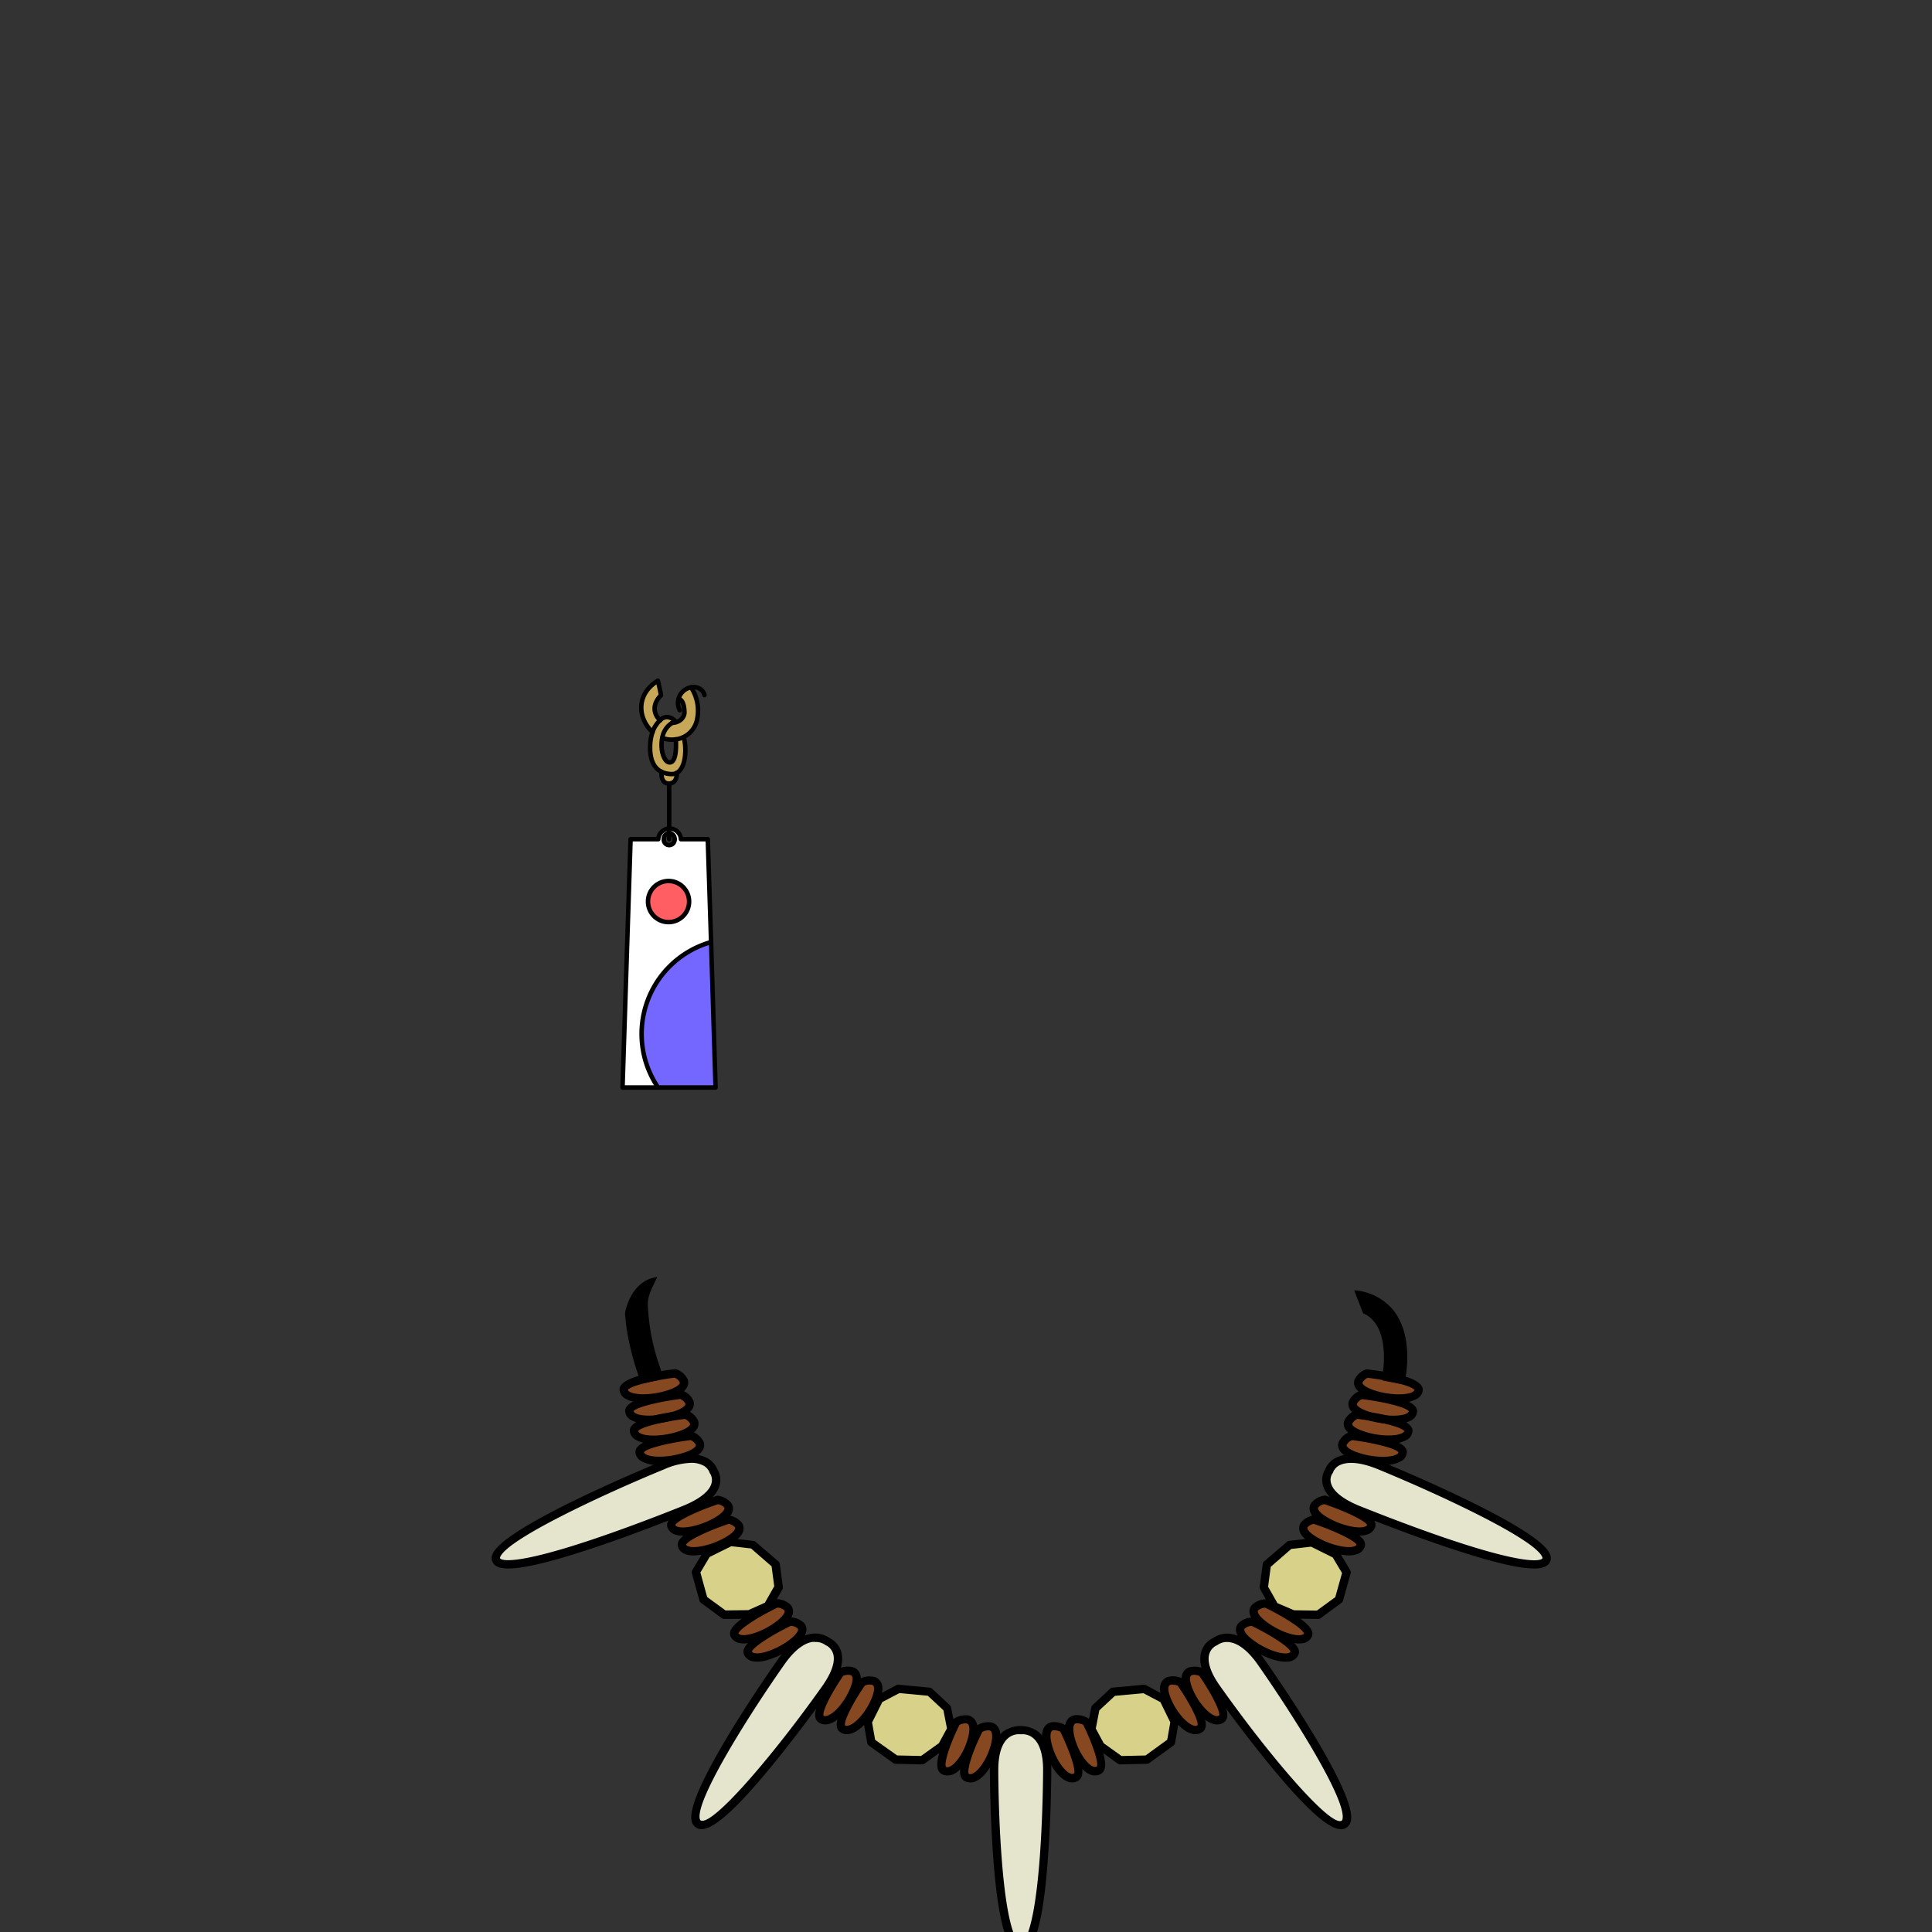 <svg id="jewelry" xmlns="http://www.w3.org/2000/svg" viewBox="0 0 432 432">
  <rect x="0" y="0" width="432" height="432" fill="#333333" stroke="none"/>
  <defs>
    <style>.BUNTAI_BADGER_JEWELRY_BADGER_JEWELRY_21_cls-1{fill:#d8d189;}.BUNTAI_BADGER_JEWELRY_BADGER_JEWELRY_21_cls-2{fill:#e5e5cd;}.BUNTAI_BADGER_JEWELRY_BADGER_JEWELRY_21_cls-3{fill:#864821;}.BUNTAI_BADGER_JEWELRY_BADGER_JEWELRY_21_cls-4{fill:#7367ff;}.BUNTAI_BADGER_JEWELRY_BADGER_JEWELRY_21_cls-5{fill:#ff5e63;}.BUNTAI_BADGER_JEWELRY_BADGER_JEWELRY_21_cls-6{fill:#fff;}.BUNTAI_BADGER_JEWELRY_BADGER_JEWELRY_21_cls-7{fill:none;stroke:#000;stroke-linecap:round;stroke-linejoin:round;}.BUNTAI_BADGER_JEWELRY_BADGER_JEWELRY_21_cls-8{fill:#c7a858;}</style>
  </defs>
  <polygon class="BUNTAI_BADGER_JEWELRY_BADGER_JEWELRY_21_cls-1" points="207.82 378.28 200.87 377.64 196.54 379.95 194.07 385.02 194.87 389.56 200.28 393.46 206.23 393.59 210.62 390.42 212.68 386.63 211.77 381.96 207.82 378.28" />
  <polygon class="BUNTAI_BADGER_JEWELRY_BADGER_JEWELRY_21_cls-1" points="168.33 345.45 163.35 344.88 158 347.54 155.6 351.58 157.31 357.68 161.94 361.09 167.54 361.01 171.7 359.14 174.09 354.93 173.41 349.82 168.33 345.45" />
  <polygon class="BUNTAI_BADGER_JEWELRY_BADGER_JEWELRY_21_cls-1" points="255.82 377.64 248.87 378.28 244.92 381.96 244.01 386.63 246.07 390.42 250.46 393.59 256.41 393.46 261.83 389.56 262.62 385.02 260.15 379.95 255.82 377.64" />
  <polygon class="BUNTAI_BADGER_JEWELRY_BADGER_JEWELRY_21_cls-1" points="298.69 347.54 293.34 344.88 288.37 345.45 283.28 349.82 282.6 354.93 284.99 359.14 289.15 361.01 294.75 361.09 299.38 357.68 301.09 351.58 298.69 347.54" />
  <path class="BUNTAI_BADGER_JEWELRY_BADGER_JEWELRY_21_cls-2" d="M228.23,386.87s-5.95-.95-5.95,8.88c0,0,.06,39.67,5.95,39.67s6-39.67,6-39.67C234.18,385.92,228.23,386.87,228.23,386.87Z" />
  <path class="BUNTAI_BADGER_JEWELRY_BADGER_JEWELRY_21_cls-2" d="M185,367.07s-4.44-3.73-10.27,4.54c0,0-23.49,33.39-18.54,36.3s28.54-30.43,28.54-30.43C190.54,369.21,185,367.07,185,367.07Z" />
  <path class="BUNTAI_BADGER_JEWELRY_BADGER_JEWELRY_21_cls-2" d="M159.54,329s-1.49-5.34-11.32-1.31c0,0-39.66,16.3-37.25,21.2s42.12-11.3,42.12-11.3C162.92,333.53,159.54,329,159.54,329Z" />
  <path class="BUNTAI_BADGER_JEWELRY_BADGER_JEWELRY_21_cls-2" d="M271.71,367.07s-5.56,2.14.27,10.41c0,0,23.59,33.33,28.54,30.43S282,371.61,282,371.61C276.15,363.34,271.71,367.07,271.71,367.07Z" />
  <path class="BUNTAI_BADGER_JEWELRY_BADGER_JEWELRY_21_cls-2" d="M308.47,327.66c-9.83-4-11.32,1.31-11.32,1.31s-3.38,4.56,6.45,8.59c0,0,39.71,16.2,42.12,11.3S308.47,327.66,308.47,327.66Z" />
  <path class="BUNTAI_BADGER_JEWELRY_BADGER_JEWELRY_21_cls-3" d="M190.55,373.7A3.94,3.94,0,0,0,188,374s-6.4,9.09-4.36,10.42,5.38-2.3,7-5.55S191.65,374.13,190.55,373.7Z" />
  <path class="BUNTAI_BADGER_JEWELRY_BADGER_JEWELRY_21_cls-3" d="M195.37,375.89a4,4,0,0,0-2.6.25s-6.4,9.1-4.35,10.42,5.38-2.29,7-5.55S196.47,376.32,195.37,375.89Z" />
  <path class="BUNTAI_BADGER_JEWELRY_BADGER_JEWELRY_21_cls-3" d="M216.36,384.46a3.91,3.91,0,0,0-2.53.57s-5,9.8-2.76,10.86,5-2.94,6.05-6.36S217.51,384.74,216.36,384.46Z" />
  <path class="BUNTAI_BADGER_JEWELRY_BADGER_JEWELRY_21_cls-3" d="M221.46,386a3.91,3.91,0,0,0-2.53.57s-5,9.81-2.76,10.87,5-2.94,6.05-6.37S222.61,386.31,221.46,386Z" />
  <path class="BUNTAI_BADGER_JEWELRY_BADGER_JEWELRY_21_cls-3" d="M162.75,336.6a3.74,3.74,0,0,0-2.22-1.24s-11.15,3.67-10.41,5.86,5.8,1.16,9.22-.55S163.34,337.55,162.75,336.6Z" />
  <path class="BUNTAI_BADGER_JEWELRY_BADGER_JEWELRY_21_cls-3" d="M165.12,341a3.74,3.74,0,0,0-2.22-1.24s-11.15,3.67-10.41,5.85,5.8,1.17,9.22-.55S165.71,342,165.12,341Z" />
  <path class="BUNTAI_BADGER_JEWELRY_BADGER_JEWELRY_21_cls-3" d="M176.07,359.46a3.88,3.88,0,0,0-2.39-1s-10.49,5-9.44,7.09,5.92.44,9-1.68S176.79,360.32,176.07,359.46Z" />
  <path class="BUNTAI_BADGER_JEWELRY_BADGER_JEWELRY_21_cls-3" d="M176.69,362.58s-10.5,5-9.44,7.09,5.92.43,9.05-1.69,3.5-3.58,2.77-4.45A3.82,3.82,0,0,0,176.69,362.58Z" />
  <path class="BUNTAI_BADGER_JEWELRY_BADGER_JEWELRY_21_cls-3" d="M150.89,321.25c3.75-1,4.65-2.24,4.3-3.29s-1.87-1.65-1.87-1.65-1.48.18-3.36.5c3.65-1,4.54-2.23,4.19-3.26s-1.87-1.65-1.87-1.65-11.75,1.37-11.56,3.64c.16,1.78,3.35,2.18,6.52,1.79-2.83.63-5.58,1.52-5.48,2.63C142,322.24,147.14,322.25,150.89,321.25Z" />
  <path class="BUNTAI_BADGER_JEWELRY_BADGER_JEWELRY_21_cls-3" d="M156.45,322.73c-.34-1-1.87-1.65-1.87-1.65s-11.76,1.37-11.56,3.65,5.38,2.29,9.13,1.29S156.8,323.78,156.45,322.73Z" />
  <path class="BUNTAI_BADGER_JEWELRY_BADGER_JEWELRY_21_cls-3" d="M148.59,312.07c3.75-1,4.65-2.25,4.3-3.29s-1.87-1.65-1.87-1.65-11.75,1.36-11.56,3.64S144.84,313.06,148.59,312.07Z" />
  <path class="BUNTAI_BADGER_JEWELRY_BADGER_JEWELRY_21_cls-3" d="M266.15,373.7c-1.1.43-1.58,1.87,0,5.13s4.9,6.87,6.94,5.55S268.74,374,268.74,374A4,4,0,0,0,266.15,373.7Z" />
  <path class="BUNTAI_BADGER_JEWELRY_BADGER_JEWELRY_21_cls-3" d="M261.33,375.89c-1.1.43-1.57,1.86,0,5.12s4.9,6.88,6.94,5.55-4.35-10.42-4.35-10.42A4,4,0,0,0,261.33,375.89Z" />
  <path class="BUNTAI_BADGER_JEWELRY_BADGER_JEWELRY_21_cls-3" d="M240.33,384.46c-1.15.28-1.83,1.65-.76,5.07s3.84,7.42,6.06,6.36S242.86,385,242.86,385A3.89,3.89,0,0,0,240.33,384.46Z" />
  <path class="BUNTAI_BADGER_JEWELRY_BADGER_JEWELRY_21_cls-3" d="M235.23,386c-1.15.29-1.83,1.65-.76,5.07s3.84,7.42,6.06,6.37-2.77-10.87-2.77-10.87A3.89,3.89,0,0,0,235.23,386Z" />
  <path class="BUNTAI_BADGER_JEWELRY_BADGER_JEWELRY_21_cls-3" d="M296.16,335.36a3.74,3.74,0,0,0-2.22,1.24c-.59.95,0,2.35,3.41,4.07s8.48,2.73,9.22.55S296.16,335.36,296.16,335.36Z" />
  <path class="BUNTAI_BADGER_JEWELRY_BADGER_JEWELRY_21_cls-3" d="M293.79,339.77a3.77,3.77,0,0,0-2.22,1.24c-.59.95,0,2.35,3.41,4.06s8.49,2.74,9.22.55S293.79,339.77,293.79,339.77Z" />
  <path class="BUNTAI_BADGER_JEWELRY_BADGER_JEWELRY_21_cls-3" d="M283,358.5a3.88,3.88,0,0,0-2.39,1c-.72.86-.35,2.32,2.78,4.45s8,3.76,9.05,1.68S283,358.5,283,358.5Z" />
  <path class="BUNTAI_BADGER_JEWELRY_BADGER_JEWELRY_21_cls-3" d="M280,362.58a3.82,3.82,0,0,0-2.38.95c-.73.87-.36,2.33,2.77,4.45s8,3.76,9.05,1.69S280,362.58,280,362.58Z" />
  <path class="BUNTAI_BADGER_JEWELRY_BADGER_JEWELRY_21_cls-3" d="M302.12,321.08s-1.53.61-1.88,1.65.56,2.3,4.3,3.29,8.93,1,9.13-1.29S302.12,321.08,302.12,321.08Z" />
  <path class="BUNTAI_BADGER_JEWELRY_BADGER_JEWELRY_21_cls-3" d="M305.67,307.13s-1.53.6-1.87,1.65.55,2.29,4.3,3.29,8.93,1,9.13-1.3S305.67,307.13,305.67,307.13Z" />
  <path class="BUNTAI_BADGER_JEWELRY_BADGER_JEWELRY_21_cls-3" d="M304.41,311.9s-1.53.6-1.87,1.65.54,2.27,4.19,3.26c-1.88-.32-3.36-.5-3.36-.5s-1.53.61-1.87,1.65.56,2.3,4.3,3.29,8.93,1,9.13-1.29c.1-1.11-2.65-2-5.48-2.63,3.17.39,6.36,0,6.52-1.79C316.17,313.27,304.41,311.9,304.41,311.9Z" />
  <path d="M228.23,436.35c-2.12,0-4.73-2.35-6.12-20.69-.74-9.84-.77-19.81-.77-19.91,0-4,1-6.9,2.87-8.51a6.82,6.82,0,0,1,8,0c1.9,1.61,2.86,4.48,2.86,8.51,0,.1,0,10.07-.77,19.9C233,434,230.35,436.35,228.23,436.35Zm-.43-48.58a3.72,3.72,0,0,0-2.41.91c-1.42,1.23-2.17,3.68-2.17,7.07,0,.09,0,10,.76,19.77,1.4,18.44,4,19,4.25,19s2.85-.53,4.25-19c.74-9.77.76-19.68.76-19.77,0-3.39-.75-5.84-2.18-7.07a3.6,3.6,0,0,0-2.69-.89h-.28A1.19,1.19,0,0,0,227.8,387.77Z" />
  <path d="M156.88,409a2.25,2.25,0,0,1-2.24-1.87c-1.4-6.41,17.18-33.07,19.3-36.09,2.44-3.46,5-5.39,7.59-5.72a5.58,5.58,0,0,1,3.93.92,5,5,0,0,1,2.61,3c.71,2.33-.16,5.26-2.59,8.71-.06.09-6,8.45-12.45,16.36C163.21,406.38,159,409,156.88,409Zm25.43-41.87c-.19,0-.39,0-.59,0-2,.28-4.17,2-6.25,4.94-8.15,11.59-19.93,30.37-19,34.62.06.27.16.33.19.35a.8.8,0,0,0,.39.09c3.31,0,16.24-15.18,26.91-30.26,2-2.89,2.85-5.34,2.34-7.06a3.1,3.1,0,0,0-1.66-1.94,1.65,1.65,0,0,1-.25-.15A3.47,3.47,0,0,0,182.31,367.16Z" />
  <path d="M113.68,350.72c-2.3,0-3.16-.65-3.55-1.45a2.11,2.11,0,0,1,0-1.74c2.28-6,34.14-19.24,37.76-20.73,4.26-1.75,7.63-2.05,10-.89a5,5,0,0,1,2.53,2.65,4.6,4.6,0,0,1,.47,3.62c-.68,2.4-3.17,4.5-7.41,6.24-.1,0-10.08,4.1-20.22,7.51C122.5,349.54,116.78,350.72,113.68,350.72Zm40.88-23.63a16.12,16.12,0,0,0-6,1.43c-13.94,5.73-35.22,15.69-36.73,19.67a.44.44,0,0,0,0,.26c0,.09,1.37,2.25,20.82-4.28,10.08-3.39,20-7.43,20.11-7.47,4.58-1.88,6-3.77,6.32-5a2.73,2.73,0,0,0-.27-2.16.73.73,0,0,1-.15-.29,3,3,0,0,0-1.65-1.67A5.72,5.72,0,0,0,154.56,327.09Z" />
  <path d="M206.23,394.52h0l-6-.13a1,1,0,0,1-.52-.18l-5.42-3.89a1,1,0,0,1-.38-.6l-.79-4.54a.84.84,0,0,1,.08-.56l2.47-5.08a1,1,0,0,1,.4-.41l4.33-2.31a.89.89,0,0,1,.53-.11l6.95.65a.87.87,0,0,1,.55.24l3.95,3.68a1,1,0,0,1,.28.5l.91,4.68a.9.9,0,0,1-.1.62l-2.06,3.78a.81.81,0,0,1-.27.31l-4.39,3.17A.91.91,0,0,1,206.23,394.52Zm-5.63-2,5.34.12,4-2.86,1.8-3.31-.79-4.05-3.49-3.25-6.35-.59-3.82,2L195,385.16l.68,3.87Z" />
  <path d="M161.94,362a1,1,0,0,1-.56-.18l-4.63-3.41a.87.87,0,0,1-.34-.5l-1.71-6.1a1,1,0,0,1,.1-.72l2.4-4a.88.88,0,0,1,.38-.36l5.35-2.66a1,1,0,0,1,.53-.09l5,.57a.94.94,0,0,1,.51.22l5.08,4.36a.92.92,0,0,1,.32.59l.68,5.11a1.06,1.06,0,0,1-.11.58l-2.4,4.21a.91.91,0,0,1-.43.39l-4.16,1.87a1,1,0,0,1-.37.08L162,362Zm-3.82-4.9,4.12,3,5.09-.07,3.7-1.66,2.09-3.68-.59-4.45-4.6-4-4.41-.5-4.85,2.41-2.06,3.47Z" />
  <path d="M299.81,409c-2.15,0-6.33-2.65-16.14-14.66-6.47-7.91-12.4-16.27-12.46-16.36-2.43-3.45-3.3-6.38-2.59-8.71a5,5,0,0,1,2.61-3,5.56,5.56,0,0,1,3.94-.92c2.59.33,5.14,2.26,7.58,5.72,2.12,3,20.7,29.68,19.31,36.09a2.25,2.25,0,0,1-2.25,1.87Zm-27.75-41.09a3.08,3.08,0,0,0-1.66,1.94c-.51,1.72.3,4.17,2.35,7.06C283.9,392.7,297.53,408.6,300,407.11c0,0,.13-.08.19-.35.93-4.25-10.86-23-19-34.62-2.08-2.95-4.24-4.66-6.25-4.94a3.64,3.64,0,0,0-2.66.59A1,1,0,0,1,272.06,367.94Zm-.35-.87h0Z" />
  <path d="M343,350.72c-3.1,0-8.81-1.18-19.55-4.79-10.14-3.41-20.12-7.47-20.22-7.51-4.24-1.74-6.73-3.84-7.41-6.24a4.55,4.55,0,0,1,.48-3.62,5,5,0,0,1,2.52-2.65c2.37-1.16,5.74-.86,10,.89,3.62,1.49,35.48,14.72,37.76,20.73a2.11,2.11,0,0,1,0,1.74C346.17,350.07,345.31,350.72,343,350.72Zm-45.1-21.2a2.64,2.64,0,0,0-.26,2.2c.36,1.24,1.75,3.11,6.31,5,.09,0,10,4.08,20.1,7.47,19.45,6.53,20.78,4.37,20.82,4.28a.44.44,0,0,0,0-.26c-1.51-4-22.79-13.94-36.73-19.67-4.61-1.89-7.12-1.56-8.41-1a3,3,0,0,0-1.65,1.67A1.11,1.11,0,0,1,297.91,329.52Zm-.76-.55h0Z" />
  <path d="M250.46,394.52a.91.91,0,0,1-.55-.18l-4.39-3.17a.91.91,0,0,1-.27-.31l-2.06-3.78a.9.9,0,0,1-.1-.62l.92-4.68a.92.92,0,0,1,.27-.5l3.95-3.68a.89.89,0,0,1,.55-.24l6.95-.65a.89.89,0,0,1,.53.11l4.33,2.31a1,1,0,0,1,.4.41l2.47,5.08a.84.84,0,0,1,.08.56l-.79,4.54a1,1,0,0,1-.38.6L257,394.21a1,1,0,0,1-.53.18l-6,.13Zm-3.67-4.73,4,2.86,5.35-.12L261,389l.68-3.87-2.21-4.53-3.81-2-6.35.59-3.5,3.25-.79,4.06Z" />
  <path d="M294.75,362h0l-5.6-.08a1,1,0,0,1-.37-.08L284.61,360a1,1,0,0,1-.43-.39l-2.39-4.21a1,1,0,0,1-.12-.58l.68-5.11a.92.92,0,0,1,.32-.59l5.08-4.36a1,1,0,0,1,.51-.22l5-.57a.94.94,0,0,1,.52.09l5.35,2.66a1,1,0,0,1,.39.36l2.39,4a.91.91,0,0,1,.1.72l-1.71,6.1a.87.87,0,0,1-.34.5l-4.63,3.41A.94.94,0,0,1,294.75,362Zm-5.39-1.94,5.09.07,4.12-3,1.51-5.4L298,348.25l-4.85-2.41-4.41.5-4.6,4-.59,4.45,2.09,3.68Z" />
  <path d="M184.56,385.59a2.71,2.71,0,0,1-1.47-.43,1.81,1.81,0,0,1-.78-1.21c-.52-2.68,4-9.24,4.88-10.53a.9.9,0,0,1,.38-.31,4.74,4.74,0,0,1,3.32-.27,2.39,2.39,0,0,1,1.39,1.38c.46,1.17.17,2.81-.89,5-1.23,2.55-3.61,5.58-5.94,6.23A3.09,3.09,0,0,1,184.56,385.59Zm4-10.88c-2.76,4-4.8,8.11-4.4,8.94a1,1,0,0,0,.78,0c1.45-.4,3.54-2.71,4.76-5.25,1.11-2.29,1-3.22.84-3.52a.58.58,0,0,0-.34-.33A2.8,2.8,0,0,0,188.56,374.71Z" />
  <path d="M189.38,387.77a2.63,2.63,0,0,1-1.47-.43,1.72,1.72,0,0,1-.78-1.2c-.52-2.68,4-9.25,4.88-10.53a.88.88,0,0,1,.37-.32,4.84,4.84,0,0,1,3.33-.27,2.42,2.42,0,0,1,1.39,1.38c.46,1.17.17,2.81-.89,5-1.23,2.55-3.61,5.59-5.94,6.24A3.52,3.52,0,0,1,189.38,387.77Zm4-10.87c-2.76,4-4.8,8.11-4.4,8.93a1,1,0,0,0,.78,0c1.45-.4,3.54-2.7,4.76-5.24,1.11-2.3.95-3.23.84-3.53a.58.58,0,0,0-.34-.33A2.77,2.77,0,0,0,193.38,376.9Z" />
  <path d="M211.82,397a2.62,2.62,0,0,1-1.16-.26,1.83,1.83,0,0,1-.94-1.1c-.89-2.61,2.57-9.64,3.27-11a1,1,0,0,1,.34-.36,4.73,4.73,0,0,1,3.26-.69,2.48,2.48,0,0,1,1.57,1.2c.62,1.1.57,2.75-.14,5.05-.84,2.66-2.74,6-4.94,6.92A3.21,3.21,0,0,1,211.82,397Zm2.72-11.29c-2.12,4.22-3.55,8.65-3,9.38a1,1,0,0,0,.82-.07c1.36-.59,3.07-3.12,3.9-5.76.75-2.39.46-3.31.3-3.59a.56.56,0,0,0-.4-.3A2.61,2.61,0,0,0,214.54,385.7Z" />
  <path d="M216.93,398.56a2.64,2.64,0,0,1-1.17-.27,1.77,1.77,0,0,1-.94-1.1c-.89-2.6,2.57-9.63,3.27-11a1,1,0,0,1,.34-.37,4.82,4.82,0,0,1,3.26-.68,2.45,2.45,0,0,1,1.57,1.2c.62,1.1.57,2.75-.14,5.05-.83,2.66-2.73,6-4.94,6.91A3,3,0,0,1,216.93,398.56Zm2.71-11.29c-2.12,4.22-3.55,8.65-3,9.38a1.06,1.06,0,0,0,.82-.07c1.36-.59,3.07-3.12,3.9-5.76.75-2.4.46-3.31.3-3.59a.58.58,0,0,0-.4-.31A2.69,2.69,0,0,0,219.64,387.27Z" />
  <path d="M152.77,343.39a5.43,5.43,0,0,1-2-.33,2.57,2.57,0,0,1-1.53-1.55,1.67,1.67,0,0,1,.13-1.33c1.21-2.42,9.27-5.17,10.88-5.7a.86.86,0,0,1,.45,0,4.49,4.49,0,0,1,2.86,1.67,2.19,2.19,0,0,1,.25,1.8c-.35,1.22-1.67,2.39-4,3.58A17.19,17.19,0,0,1,152.77,343.39ZM151,341a.73.73,0,0,0,.43.35c1.35.55,4.69-.12,7.45-1.5,2.58-1.3,3-2.19,3.08-2.43a.4.4,0,0,0,0-.32,2.57,2.57,0,0,0-1.38-.76C155.8,337.92,151.44,340.06,151,341Z" />
  <path d="M155.14,347.8a5.43,5.43,0,0,1-2-.33,2.57,2.57,0,0,1-1.53-1.55,1.7,1.7,0,0,1,.12-1.33c1.22-2.42,9.28-5.17,10.88-5.7a.9.9,0,0,1,.46,0,4.51,4.51,0,0,1,2.86,1.66,2.22,2.22,0,0,1,.25,1.81c-.35,1.22-1.67,2.39-4,3.57A17,17,0,0,1,155.14,347.8Zm-1.74-2.4a.79.79,0,0,0,.44.34c1.35.55,4.69-.12,7.45-1.5,2.58-1.29,3-2.18,3.08-2.42a.36.36,0,0,0-.05-.32,2.45,2.45,0,0,0-1.37-.76C158.17,342.33,153.81,344.46,153.4,345.4Z" />
  <path d="M166.3,367.48a4.55,4.55,0,0,1-1.13-.13,2.63,2.63,0,0,1-1.76-1.34,1.65,1.65,0,0,1-.07-1.35c.87-2.55,8.43-6.27,9.94-7a.9.9,0,0,1,.45-.1,4.72,4.72,0,0,1,3.06,1.29,2.22,2.22,0,0,1,.51,1.78c-.18,1.25-1.32,2.57-3.48,4S168.61,367.48,166.3,367.48Zm-1.19-2.24a.88.88,0,0,0,.52.31c1.43.36,4.63-.72,7.14-2.41,2.34-1.59,2.64-2.51,2.67-2.76a.36.36,0,0,0-.09-.33,2.64,2.64,0,0,0-1.49-.59C169.38,361.62,165.38,364.26,165.11,365.24Z" />
  <path d="M169.31,371.55a4.57,4.57,0,0,1-1.14-.13,2.61,2.61,0,0,1-1.76-1.33,1.76,1.76,0,0,1-.07-1.36c.87-2.55,8.43-6.27,9.94-7a.89.89,0,0,1,.45-.09,4.66,4.66,0,0,1,3.07,1.28,2.27,2.27,0,0,1,.5,1.79c-.18,1.24-1.32,2.56-3.48,4S171.62,371.55,169.31,371.55Zm-1.19-2.24a.81.81,0,0,0,.52.31c1.43.37,4.63-.72,7.13-2.41,2.35-1.59,2.64-2.51,2.68-2.76a.38.38,0,0,0-.1-.33,2.61,2.61,0,0,0-1.49-.59C172.38,365.69,168.39,368.34,168.12,369.31Z" />
  <path d="M146.16,322.82a7.76,7.76,0,0,1-4.23-1,2.43,2.43,0,0,1-1.1-1.82c-.23-2.63,6.6-4,12.38-4.65a.87.87,0,0,1,.45.06,4.35,4.35,0,0,1,2.42,2.22,2.18,2.18,0,0,1-.17,1.78c-.61,1.13-2.17,2-4.78,2.7A20.27,20.27,0,0,1,146.16,322.82ZM142.7,320a.69.69,0,0,0,.31.38c1.17.82,4.6.83,7.64,0,2.79-.74,3.46-1.49,3.62-1.78a.37.37,0,0,0,0-.32,2.36,2.36,0,0,0-1.13-1C148.08,317.88,143.29,319.11,142.7,320Z" />
  <path d="M147.42,327.59a7.67,7.67,0,0,1-4.23-1,2.43,2.43,0,0,1-1.1-1.82c-.23-2.63,6.6-4,12.38-4.65a.87.87,0,0,1,.45.06,4.39,4.39,0,0,1,2.42,2.22,2.21,2.21,0,0,1-.17,1.79c-.61,1.12-2.17,2-4.78,2.69A20.27,20.27,0,0,1,147.42,327.59ZM144,324.72a.7.7,0,0,0,.31.39c1.17.81,4.6.82,7.64,0,2.79-.74,3.46-1.49,3.61-1.78a.35.35,0,0,0,0-.32,2.41,2.41,0,0,0-1.13-1C149.34,322.65,144.55,323.88,144,324.72Z" />
  <path d="M143.86,313.63a7.61,7.61,0,0,1-4.22-1,2.44,2.44,0,0,1-1.11-1.82c-.23-2.62,6.61-4,12.38-4.65a.9.9,0,0,1,.46.06,4.34,4.34,0,0,1,2.41,2.23,2.18,2.18,0,0,1-.17,1.78c-.61,1.12-2.17,2-4.78,2.69A19.74,19.74,0,0,1,143.86,313.63Zm-3.45-2.87a.63.63,0,0,0,.3.39c1.17.81,4.6.82,7.64,0,2.79-.74,3.46-1.5,3.62-1.79a.36.36,0,0,0,0-.31,2.4,2.4,0,0,0-1.14-1C145.79,308.7,141,309.92,140.41,310.76Z" />
  <path d="M145.12,318.41a7.61,7.61,0,0,1-4.22-1,2.44,2.44,0,0,1-1.11-1.82c-.23-2.62,6.61-4,12.38-4.64a.91.91,0,0,1,.46,0,4.37,4.37,0,0,1,2.41,2.23,2.18,2.18,0,0,1-.17,1.78c-.61,1.12-2.17,2-4.78,2.7A20.2,20.2,0,0,1,145.12,318.41Zm-3.45-2.87a.65.65,0,0,0,.3.38c1.17.82,4.6.83,7.64,0,2.79-.74,3.46-1.5,3.62-1.79a.36.36,0,0,0,0-.31,2.4,2.4,0,0,0-1.14-1C147,313.47,142.25,314.69,141.67,315.54Z" />
  <path d="M272.13,385.59a3.14,3.14,0,0,1-.89-.13c-2.33-.65-4.71-3.69-5.94-6.23-1.06-2.2-1.35-3.84-.89-5a2.39,2.39,0,0,1,1.39-1.38,4.78,4.78,0,0,1,3.33.27.93.93,0,0,1,.37.31c.91,1.29,5.41,7.85,4.89,10.53a1.84,1.84,0,0,1-.78,1.21A2.77,2.77,0,0,1,272.13,385.59ZM267,374.49a1.26,1.26,0,0,0-.49.08.58.58,0,0,0-.34.33c-.11.3-.27,1.23.84,3.52,1.22,2.54,3.31,4.85,4.76,5.25a1,1,0,0,0,.83-.07c.35-.78-1.69-4.92-4.45-8.88A3.5,3.5,0,0,0,267,374.49Z" />
  <path d="M267.31,387.77a3.52,3.52,0,0,1-.89-.12c-2.33-.65-4.71-3.69-5.94-6.24-1.06-2.2-1.35-3.84-.89-5A2.45,2.45,0,0,1,261,375a4.9,4.9,0,0,1,3.33.27.88.88,0,0,1,.37.32c.91,1.28,5.41,7.85,4.89,10.53a1.79,1.79,0,0,1-.78,1.2A2.69,2.69,0,0,1,267.31,387.77Zm-5.15-11.09a1.49,1.49,0,0,0-.49.07.58.58,0,0,0-.34.33c-.11.3-.27,1.23.84,3.53,1.22,2.54,3.31,4.84,4.76,5.24a.93.93,0,0,0,.83-.07c.36-.78-1.69-4.91-4.45-8.88A3.79,3.79,0,0,0,262.16,376.68Z" />
  <path d="M244.87,397a3.25,3.25,0,0,1-1.26-.27c-2.2-1-4.1-4.26-4.93-6.92-.72-2.3-.77-3.95-.15-5.05a2.48,2.48,0,0,1,1.57-1.2,4.73,4.73,0,0,1,3.26.69,1,1,0,0,1,.34.36c.7,1.39,4.17,8.42,3.27,11a1.83,1.83,0,0,1-.94,1.11A2.62,2.62,0,0,1,244.87,397Zm-4-11.66a1.33,1.33,0,0,0-.28,0,.56.56,0,0,0-.4.3c-.16.28-.45,1.2.3,3.59.83,2.64,2.54,5.17,3.9,5.76a1,1,0,0,0,.86,0c.48-.7-.95-5.13-3.06-9.35A3.34,3.34,0,0,0,240.84,385.33Z" />
  <path d="M239.77,398.56a3.06,3.06,0,0,1-1.26-.28c-2.2-.95-4.1-4.25-4.93-6.91-.72-2.3-.77-3.95-.15-5.05a2.45,2.45,0,0,1,1.57-1.2,4.74,4.74,0,0,1,3.26.68,1,1,0,0,1,.34.37c.7,1.39,4.17,8.42,3.27,11a1.77,1.77,0,0,1-.94,1.1A2.63,2.63,0,0,1,239.77,398.56Zm-4-11.67a1.27,1.27,0,0,0-.28,0,.58.58,0,0,0-.4.31c-.16.28-.45,1.19.3,3.59.83,2.64,2.54,5.17,3.9,5.76a1,1,0,0,0,.86,0c.48-.7-1-5.13-3.07-9.35A3.1,3.1,0,0,0,235.74,386.89Z" />
  <path d="M303.92,343.39a17.19,17.19,0,0,1-7-1.89c-2.37-1.19-3.69-2.36-4-3.58a2.15,2.15,0,0,1,.24-1.8,4.49,4.49,0,0,1,2.86-1.67.9.9,0,0,1,.46,0c1.6.53,9.66,3.28,10.88,5.7a1.7,1.7,0,0,1,.12,1.33,2.55,2.55,0,0,1-1.53,1.55A5.43,5.43,0,0,1,303.92,343.39Zm-7.81-7.06a2.51,2.51,0,0,0-1.37.76.33.33,0,0,0,0,.32c.06.24.49,1.13,3.08,2.43,2.75,1.38,6.09,2.05,7.44,1.5a.79.79,0,0,0,.44-.35C305.25,340.05,300.89,337.92,296.11,336.33Z" />
  <path d="M301.59,347.79a17.15,17.15,0,0,1-7-1.89c-2.37-1.18-3.69-2.35-4-3.57a2.22,2.22,0,0,1,.24-1.81,4.53,4.53,0,0,1,2.86-1.66.9.9,0,0,1,.46,0c1.6.53,9.66,3.28,10.88,5.7a1.7,1.7,0,0,1,.12,1.33,2.58,2.58,0,0,1-1.52,1.55A5.45,5.45,0,0,1,301.59,347.79Zm-7.85-7.05a2.45,2.45,0,0,0-1.37.76.33.33,0,0,0,0,.32c.07.24.49,1.13,3.08,2.42,2.75,1.38,6.09,2.06,7.44,1.5a.75.75,0,0,0,.44-.34C302.88,344.46,298.52,342.33,293.74,340.74Z" />
  <path d="M290.39,367.48c-2.31,0-5.37-1.35-7.52-2.81s-3.3-2.78-3.47-4a2.22,2.22,0,0,1,.5-1.78,4.74,4.74,0,0,1,3.06-1.29,1,1,0,0,1,.45.1c1.51.72,9.07,4.44,9.94,7a1.65,1.65,0,0,1-.07,1.35,2.6,2.6,0,0,1-1.76,1.34A4.55,4.55,0,0,1,290.39,367.48Zm-7.55-8a2.64,2.64,0,0,0-1.5.59.36.36,0,0,0-.09.33c0,.25.33,1.17,2.67,2.76,2.51,1.69,5.7,2.78,7.14,2.41a.88.88,0,0,0,.52-.31C291.31,364.26,287.31,361.62,282.84,359.46Z" />
  <path d="M287.38,371.55c-2.31,0-5.37-1.35-7.51-2.8s-3.3-2.78-3.48-4a2.23,2.23,0,0,1,.5-1.78,4.65,4.65,0,0,1,3.07-1.29.89.89,0,0,1,.45.09c1.51.72,9.07,4.44,9.94,7a1.76,1.76,0,0,1-.07,1.36,2.61,2.61,0,0,1-1.76,1.33A4.57,4.57,0,0,1,287.38,371.55Zm-7.55-8a2.61,2.61,0,0,0-1.49.59.37.37,0,0,0-.1.33c0,.25.34,1.17,2.68,2.76,2.5,1.69,5.71,2.77,7.13,2.41a.81.81,0,0,0,.52-.31C288.3,368.34,284.31,365.69,279.83,363.53Z" />
  <path d="M310.53,322.82a20.27,20.27,0,0,1-5-.67c-2.61-.69-4.17-1.57-4.78-2.7a2.18,2.18,0,0,1-.17-1.78,4.35,4.35,0,0,1,2.42-2.22.87.87,0,0,1,.45-.06c5.78.67,12.61,2,12.38,4.65a2.43,2.43,0,0,1-1.1,1.82A7.76,7.76,0,0,1,310.53,322.82Zm-7-5.55a2.41,2.41,0,0,0-1.13,1,.35.35,0,0,0,0,.32c.15.29.82,1,3.61,1.78,3,.81,6.47.8,7.64,0A.69.69,0,0,0,314,320C313.4,319.11,308.61,317.88,303.52,317.27Z" />
  <path d="M309.27,327.59a20.27,20.27,0,0,1-5-.67c-2.6-.69-4.17-1.57-4.78-2.69a2.21,2.21,0,0,1-.17-1.79,4.39,4.39,0,0,1,2.42-2.22.87.87,0,0,1,.45-.06c5.78.67,12.61,2,12.38,4.65a2.43,2.43,0,0,1-1.1,1.82A7.67,7.67,0,0,1,309.27,327.59Zm-7-5.55a2.41,2.41,0,0,0-1.13,1,.35.35,0,0,0,0,.32c.15.29.82,1,3.61,1.78,3,.81,6.47.8,7.64,0a.62.62,0,0,0,.31-.39C312.14,323.88,307.35,322.65,302.26,322Z" />
  <path d="M312.83,313.63a19.8,19.8,0,0,1-5-.67c-2.61-.69-4.17-1.57-4.78-2.69a2.18,2.18,0,0,1-.17-1.78,4.4,4.4,0,0,1,2.41-2.23.92.92,0,0,1,.46-.06c5.77.67,12.61,2,12.38,4.65a2.44,2.44,0,0,1-1.11,1.82A7.61,7.61,0,0,1,312.83,313.63Zm-7-5.55a2.33,2.33,0,0,0-1.13,1,.32.32,0,0,0,0,.31c.16.29.83,1.05,3.62,1.79,3,.8,6.47.79,7.64,0a.63.63,0,0,0,.3-.39C315.69,309.92,310.91,308.7,305.82,308.08Z" />
  <path d="M311.57,318.41a20.27,20.27,0,0,1-5-.67c-2.61-.69-4.17-1.58-4.78-2.7a2.18,2.18,0,0,1-.17-1.78,4.38,4.38,0,0,1,2.42-2.23.86.86,0,0,1,.45,0c5.77.67,12.61,2,12.38,4.64a2.44,2.44,0,0,1-1.11,1.82A7.61,7.61,0,0,1,311.57,318.41Zm-7-5.56a2.33,2.33,0,0,0-1.13,1,.37.37,0,0,0,0,.32c.16.28.83,1,3.62,1.78,3,.81,6.47.8,7.64,0a.73.73,0,0,0,.31-.38C314.44,314.69,309.65,313.47,304.56,312.85Z" />
  <path d="M314.27,308c0,.21-.06.34-.07.38a1.57,1.57,0,0,1-.15.43,1.9,1.9,0,0,1-.47.66l-.05.05-4.33-.84a1.73,1.73,0,0,1-.13-.84,1.33,1.33,0,0,1,0-.28c0-.17.07-.35.1-.55a20,20,0,0,0,.28-3c0-.18,0-.37,0-.56,0-2.8-.53-6.16-2.49-8.27a6.24,6.24,0,0,0-2.17-1.53l-2-5.14a12.56,12.56,0,0,1,8.24,3.85C315.85,297.57,314.63,306.12,314.27,308Z" />
  <path d="M147.82,306.63a2.64,2.64,0,0,1-.72,2l-2.81.6a2.36,2.36,0,0,1-1-.71,2.33,2.33,0,0,1-.48-.76.36.36,0,0,0,0-.07,59.27,59.27,0,0,1-2.2-7.9,47.08,47.08,0,0,1-.85-6v0c0-.63,1.31-7.45,7.18-8.26-.71,1.75-2.12,3.88-2.09,6.12A47.62,47.62,0,0,0,147.67,306,2.8,2.8,0,0,1,147.82,306.63Z" />
  <path class="BUNTAI_BADGER_JEWELRY_BADGER_JEWELRY_21_cls-4" d="M159,210.65,160,243.17H147.15A21.34,21.34,0,0,1,159,210.65Z" />
  <circle class="BUNTAI_BADGER_JEWELRY_BADGER_JEWELRY_21_cls-5" cx="149.49" cy="201.59" r="4.6" />
  <path class="BUNTAI_BADGER_JEWELRY_BADGER_JEWELRY_21_cls-6" d="M150.84,187.65h0a1.21,1.21,0,1,0-2.41,0h0a1.21,1.21,0,1,0,2.41,0Zm1.33,0h6l.74,23a21.34,21.34,0,0,0-11.8,32.52h-7.91l1.8-55.52h6.06a2.54,2.54,0,0,1,5.07,0Zm1.92,13.94a4.6,4.6,0,1,0-4.6,4.6A4.6,4.6,0,0,0,154.09,201.59Z" />
  <polyline class="BUNTAI_BADGER_JEWELRY_BADGER_JEWELRY_21_cls-7" points="149.63 175.04 149.63 185.12 149.63 186.44 149.63 187.65" />
  <path class="BUNTAI_BADGER_JEWELRY_BADGER_JEWELRY_21_cls-7" d="M159,210.65l-.74-23h-6a2.54,2.54,0,0,0-5.07,0H141l-1.8,55.52h7.91" />
  <path class="BUNTAI_BADGER_JEWELRY_BADGER_JEWELRY_21_cls-7" d="M148.43,187.65a1.21,1.21,0,1,1,2.41,0" />
  <path class="BUNTAI_BADGER_JEWELRY_BADGER_JEWELRY_21_cls-7" d="M148.43,187.65h0a1.21,1.21,0,1,0,2.41,0h0" />
  <path class="BUNTAI_BADGER_JEWELRY_BADGER_JEWELRY_21_cls-7" d="M159,210.65h0L160,243.17H147.15A21.34,21.34,0,0,1,159,210.65Z" />
  <circle class="BUNTAI_BADGER_JEWELRY_BADGER_JEWELRY_21_cls-7" cx="149.49" cy="201.59" r="4.6" />
  <path class="BUNTAI_BADGER_JEWELRY_BADGER_JEWELRY_21_cls-8" d="M149.54,175.2c-1.93,0-1.62-2.64-1.62-2.64h0a5.31,5.31,0,0,0,2.37.5,2.17,2.17,0,0,0,1.06-.27C151.36,173,151.4,175.2,149.54,175.2Z" />
  <path class="BUNTAI_BADGER_JEWELRY_BADGER_JEWELRY_21_cls-8" d="M152.86,164.81c.71,2.35.56,6.85-1.51,8a2.17,2.17,0,0,1-1.06.27,5.31,5.31,0,0,1-2.37-.5c-1.77-.86-2.66-2.86-2.54-5.91a9.9,9.9,0,0,1,.54-3,6.34,6.34,0,0,1,1.73-2.67,2.19,2.19,0,0,1,1.58-.66,2.7,2.7,0,0,1,1.92,1.13,3.45,3.45,0,0,1-.86.16h0a4.9,4.9,0,0,0-2.17,3.33c-.54,2.58.37,5.49,1.67,5.49,1.46,0,1.47-3.38,1.38-5.17h.11A6.4,6.4,0,0,0,152.86,164.81Z" />
  <path class="BUNTAI_BADGER_JEWELRY_BADGER_JEWELRY_21_cls-8" d="M147.11,152.21a9.37,9.37,0,0,0,.69,3.26s-2.36,2.05-1,4.58a2.75,2.75,0,0,0,.86,1,6.34,6.34,0,0,0-1.73,2.67C142.79,160.91,142,155.39,147.11,152.21Z" />
  <path class="BUNTAI_BADGER_JEWELRY_BADGER_JEWELRY_21_cls-8" d="M156,160.64a5.6,5.6,0,0,1-3.1,4.17,6.28,6.28,0,0,1-1.62.49h-.11a5.91,5.91,0,0,1-3-.32,4.93,4.93,0,0,1,2.16-3.34h0a4.09,4.09,0,0,0,.86-.17,2.5,2.5,0,0,0,1.79-1.56,2,2,0,0,0,.11-.67c0-2.74-1.08-2.87-1.08-2.87s-.06-.15-.13-.38a3.53,3.53,0,0,1,2.74-2.31A9.44,9.44,0,0,1,156,160.64Z" />
  <path class="BUNTAI_BADGER_JEWELRY_BADGER_JEWELRY_21_cls-7" d="M145.92,163.68c-3.13-2.77-4-8.29,1.19-11.47.48,2,.69,3.26.69,3.26s-2.36,2.05-1,4.58a2.75,2.75,0,0,0,.86,1" />
  <path class="BUNTAI_BADGER_JEWELRY_BADGER_JEWELRY_21_cls-7" d="M148.08,165a5.91,5.91,0,0,0,3,.32h.11a6.28,6.28,0,0,0,1.62-.49,5.6,5.6,0,0,0,3.1-4.17,9.44,9.44,0,0,0-1.38-6.95" />
  <path class="BUNTAI_BADGER_JEWELRY_BADGER_JEWELRY_21_cls-7" d="M151.84,156c.07.23.13.38.13.38s1,.13,1.08,2.87a2,2,0,0,1-.11.67,2.5,2.5,0,0,1-1.79,1.56,4.09,4.09,0,0,1-.86.17" />
  <path class="BUNTAI_BADGER_JEWELRY_BADGER_JEWELRY_21_cls-7" d="M152.86,164.81c.71,2.35.56,6.85-1.51,8a2.17,2.17,0,0,1-1.06.27,5.31,5.31,0,0,1-2.37-.5c-1.77-.86-2.66-2.86-2.54-5.91a9.9,9.9,0,0,1,.54-3,6.34,6.34,0,0,1,1.73-2.67,2.19,2.19,0,0,1,1.58-.66,2.7,2.7,0,0,1,1.92,1.13" />
  <path class="BUNTAI_BADGER_JEWELRY_BADGER_JEWELRY_21_cls-7" d="M151.13,165.31c.09,1.79.08,5.17-1.38,5.17-1.3,0-2.21-2.91-1.67-5.49a4.9,4.9,0,0,1,2.17-3.33h0" />
  <path class="BUNTAI_BADGER_JEWELRY_BADGER_JEWELRY_21_cls-7" d="M147.92,172.56s-.31,2.64,1.62,2.64,1.82-2.25,1.81-2.41h0" />
  <path class="BUNTAI_BADGER_JEWELRY_BADGER_JEWELRY_21_cls-7" d="M152,158.82a3.49,3.49,0,0,1-.4-1.64,3.53,3.53,0,0,1,2.94-3.49,3.83,3.83,0,0,1,.6-.05,2.4,2.4,0,0,1,2.39,1.78" />
</svg>